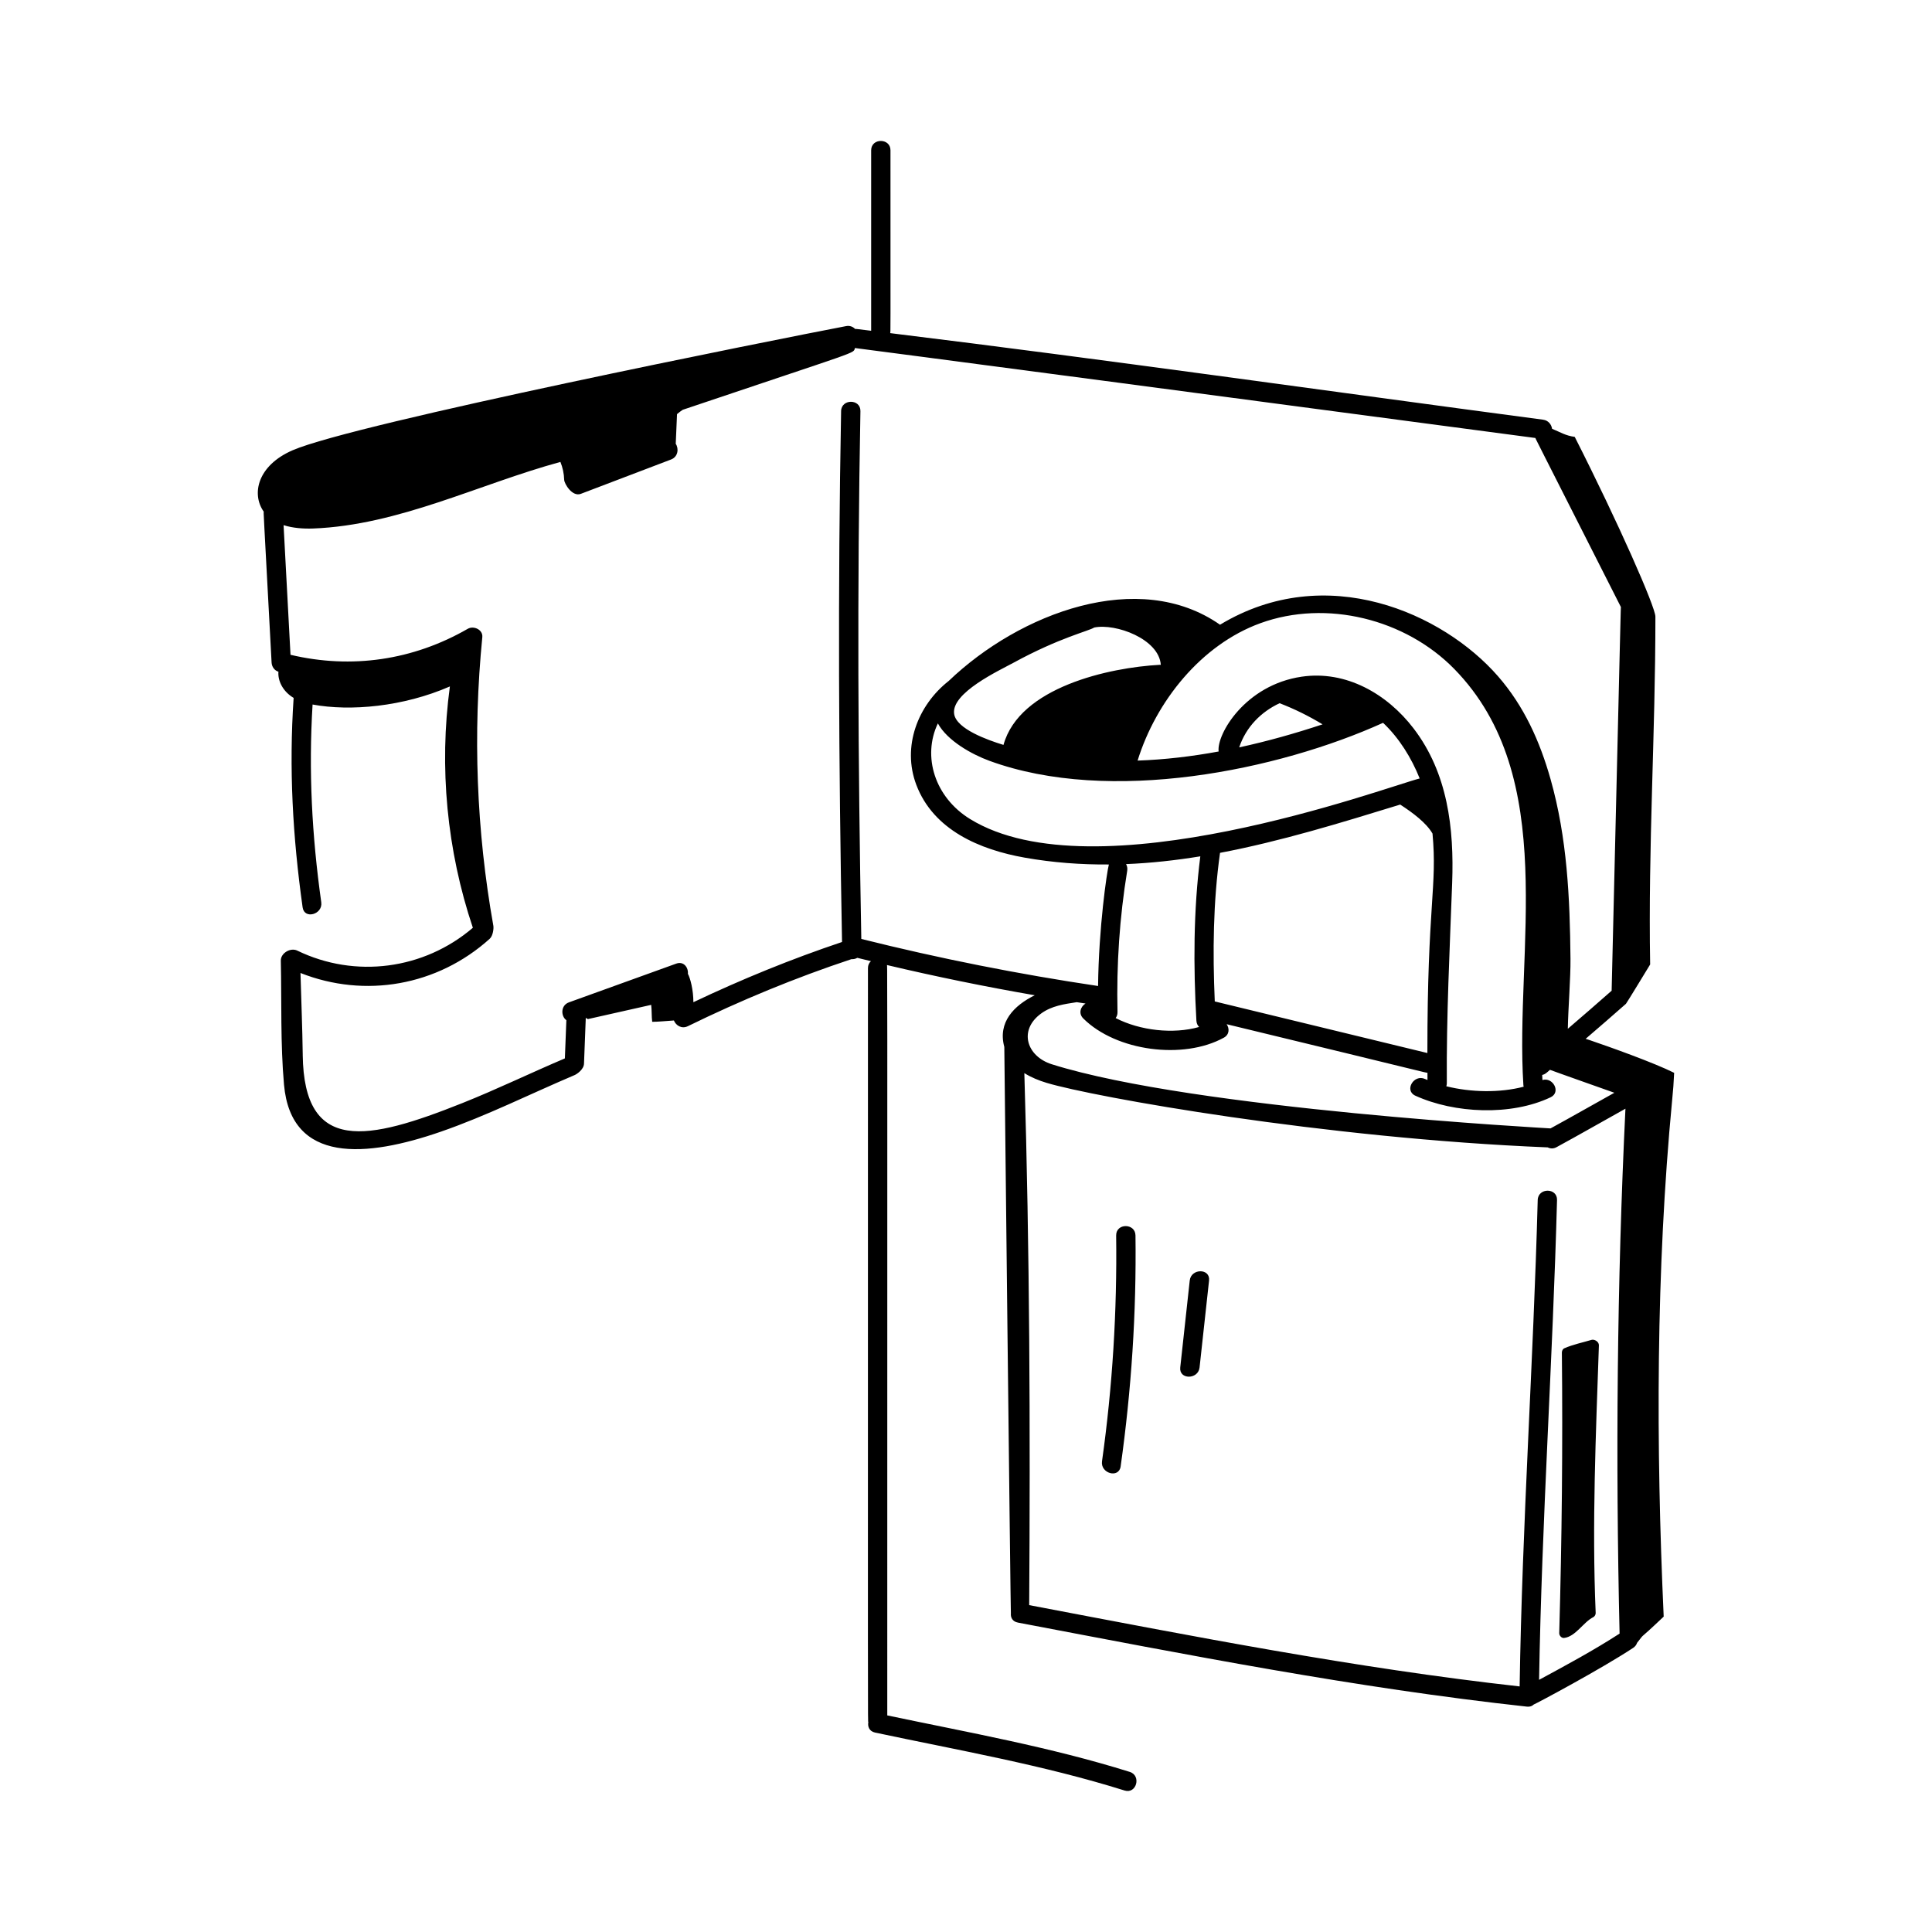 <svg id="Layer_1" enable-background="new 0 0 300 300" height="512" viewBox="0 0 300 300" width="512" xmlns="http://www.w3.org/2000/svg"><g id="Protection"><g><path d="m158.043 251.951c26.255 4.986 52.477 10.155 79.065 13.054.462.05.809-.089 1.047-.327.381-.134 10.403-5.475 15.439-8.794.324-.213.516-.49.611-.786 1.535-1.912-.333.179 4.132-4.072-1.203-26.573-1.212-53.707 1.312-80.188.166-1.744.234-2.5.312-4.25-3.125-1.562-9.938-4-13.25-5.125-.173-.059-.334-.108-.492-.155 2.095-1.802 4.189-3.604 6.258-5.437.1-.089 3.697-6.008 3.758-6.108-.318-18.449.815-35.559.815-54.011 0-1.5-5.746-14.558-12.527-27.915-1.423-.182-2.277-.747-3.515-1.253-.104-.663-.572-1.304-1.402-1.414-33.794-4.482-67.545-9.295-101.383-13.443.078-.317.05 1.517.05-28.391 0-1.93-3-1.934-3 0v28c0 .01.002.018.002.027-2.494-.302-2.21-.289-2.495-.282-.329-.348-.814-.554-1.406-.441-10.569 2.012-76.291 15.111-85.916 19.268-5.466 2.361-6.456 6.79-4.501 9.55-.042.26-.102-1.253 1.215 23.416.035.643.427 1.238 1.062 1.428-.112 1.379.652 3.051 2.361 4.069-.739 10.955-.149 21.525 1.397 32.531.267 1.904 3.158 1.094 2.893-.797-1.461-10.406-1.978-20.389-1.349-30.707 5.858 1.085 14.073.355 21.322-2.807-1.706 12.544-.465 25.474 3.567 37.473-7.576 6.483-18.255 7.916-27.266 3.546-1.056-.512-2.58.392-2.554 1.56.139 6.372-.071 12.93.497 19.274 1.103 12.313 12.777 11.301 24.39 7.271 7.097-2.462 13.837-5.85 20.744-8.781.342-.145 1.412-.863 1.447-1.762.092-2.376.184-4.752.276-7.128.082.068.176.136.331.201 3.274-.736 6.549-1.473 9.824-2.209.111.833.048 1.8.159 2.633 1.076-.01 2.245-.137 3.368-.208.308.765 1.203 1.358 2.166.888 8.233-4.026 16.694-7.523 25.393-10.407.324.02.651-.048.924-.209.705.176 1.411.346 2.117.518-.28.241-.466.603-.466 1.084 0 122.054-.033 116.75.059 117.087-.132.687.157 1.421 1.042 1.61 12.98 2.758 26.065 5.025 38.75 9 1.847.578 2.637-2.317.797-2.893-12.327-3.862-25.03-6.115-37.648-8.771 0-124.79.039-116.153-.083-116.525 7.614 1.801 15.275 3.368 22.981 4.702-3.223 1.593-5.767 4.181-4.725 8.02-.003.102.969 87.864 1.021 87.965-.06.635.253 1.263 1.073 1.419zm82.292-73.785c.389.202.867.237 1.363-.033 3.589-1.951 7.13-3.99 10.7-5.975-1.313 27.148-1.541 54.333-.91 81.505-4.037 2.613-8.272 4.893-12.5 7.181.421-24.853 2.126-49.66 2.787-74.506.051-1.931-2.949-1.93-3 0-.67 25.188-2.417 50.335-2.807 75.53-25.602-2.855-50.866-7.818-76.156-12.625.18-27.539.082-55.082-.753-82.61 1.06.668 2.263 1.152 3.467 1.515 7.308 2.197 43.108 8.611 77.81 10.018zm-70.432-80.724c3.343-.688 10.069 1.777 10.347 5.797-.051-.002-.097-.01-.15-.007-7.858.42-21.806 3.471-24.279 12.437-2.479-.755-7.3-2.478-7.661-4.798-.51-3.278 6.998-6.75 9.232-7.97 7.151-3.903 11.731-4.926 12.511-5.459zm-24.271 14.888c1.481 2.712 5.296 4.815 7.977 5.799 18.739 6.879 44.893 1.479 61.153-5.889 2.504 2.365 4.41 5.452 5.685 8.638-5.529 1.438-50.451 18.195-69.803 6.308-5.492-3.373-7.461-9.729-5.012-14.856zm53.064-3.135c2.289.878 4.52 1.98 6.669 3.281-4.249 1.411-8.571 2.629-12.943 3.577 1.056-3.166 3.396-5.517 6.274-6.858zm-23.663 26.01c.064-.396-.017-.741-.18-1.027 3.869-.157 7.711-.584 11.532-1.207-1.076 8.469-1.087 17.003-.609 25.523.023.417.188.738.422.975-3.999 1.14-9.175.569-12.963-1.387.184-.231.298-.535.29-.919-.167-7.376.316-14.675 1.508-21.959zm13.596 20.298c-.335-7.699-.256-15.434.817-23.073 9.43-1.788 18.733-4.655 27.977-7.496 1.971 1.278 4.059 2.841 5.016 4.503.763 8.227-.81 11.006-.795 34.078-11.009-2.654-22.006-5.358-33.015-8.012zm30.87-42.395c-4.104-5.359-10.479-9.044-17.375-8.032-8.786 1.289-13.231 8.955-12.895 11.617-4.16.764-8.36 1.266-12.583 1.412 2.854-9.21 9.881-17.998 19.066-21.335 10.262-3.729 22.537-.634 30.11 7.11 16.427 16.797 9.382 43.734 10.729 64.617.005.088.023.168.041.248-3.716.973-8.209.881-12.006-.07.045-.146.077-.302.076-.48-.073-10.397.447-20.713.829-31.096.312-8.481-.684-17.057-5.992-23.989zm-172.49 50.697c-.055-4.241-.233-8.479-.35-12.719 10.008 3.959 21.263 2 29.379-5.307.532-.48.639-1.639.572-2.016-2.645-14.837-3.193-29.833-1.716-44.828.115-1.17-1.348-1.819-2.257-1.295-8.492 4.89-18.05 6.279-27.528 4.037-.358-6.71-.717-13.42-1.075-20.13 1.464.466 3.123.576 4.595.52 13.288-.51 25.744-6.891 38.392-10.338.353.88.557 1.8.585 2.777.018.6 1.246 2.689 2.59 2.177 4.667-1.776 9.334-3.553 14.001-5.33 1.107-.421 1.229-1.695.732-2.44.066-1.535.132-3.071.199-4.606.28-.243.575-.469.888-.674 28.114-9.483 26.405-8.658 26.747-9.602.329.094-8.064-1.126 105.657 13.982.083.248-.916-1.753 13.28 26.263-.04.248.042-2.71-1.446 59.562-2.25 1.991-4.526 3.951-6.803 5.91.057-3.243.441-7.853.413-10.859-.09-9.475-.513-18.766-3.09-27.884-1.672-5.914-4.128-11.369-8.167-16-8.534-9.788-26.674-17.957-43.162-7.998-12.616-8.821-31.112-1.816-42.126 8.727-4.818 3.781-7.278 10.202-5.037 16.127 2.668 7.052 9.897 10.085 16.838 11.314 4.393.778 8.746 1.094 13.066 1.062-.313 1.136-1.578 9.828-1.677 18.869-12.372-1.84-24.629-4.274-36.765-7.308-.513-27.325-.65-54.633-.137-81.961.037-1.931-2.963-1.931-3 0-.517 27.485-.375 54.951.145 82.435-7.88 2.643-15.576 5.786-23.083 9.35.001-1.922-.482-3.732-.853-4.411.089-.97-.645-2.001-1.809-1.581-5.554 2.005-11.108 4.01-16.662 6.015-1.324.478-1.252 2.166-.4 2.769-.077 1.978-.153 3.956-.23 5.934-5.333 2.264-10.555 4.799-15.938 6.946-14.666 5.849-24.572 7.956-24.77-7.49zm114.659-6.43c1.648-1.198 3.575-1.454 5.527-1.757.455.07.909.138 1.364.207-.748.463-1.153 1.522-.346 2.324 5.117 5.085 15.521 6.445 21.818 2.985.894-.491.89-1.443.44-2.097 31.901 7.713 30.697 7.501 31.184 7.541.002.375.002.75.004 1.125-.125-.054-.257-.103-.379-.158-1.744-.795-3.27 1.79-1.514 2.59 6.102 2.782 14.893 3.165 21.014.25 1.66-.791.358-3.169-1.27-2.678-.015-.261-.029-.521-.041-.784.452-.097.655-.311 1.21-.801.104.063 9.895 3.525 9.999 3.562-3.306 1.841-6.593 3.718-9.913 5.536-.1-.024-55.203-2.955-77.444-9.962-3.882-1.223-5.228-5.281-1.654-7.88z"/><path d="m242.867 254.342c1.799-.206 2.991-2.458 4.537-3.231.225-.112.382-.4.372-.648-.589-13.856.032-27.712.5-41.562.019-.577-.712-.975-1.137-.848-1.409.42-2.893.719-4.241 1.311-.232.102-.374.408-.372.647.148 14.529.001 29.057-.409 43.581-.011.372.354.795.75.75z"/><path d="m173.316 191.838c.151 11.743-.562 23.441-2.196 35.071-.266 1.888 2.625 2.705 2.893.798 1.673-11.903 2.459-23.85 2.304-35.869-.025-1.929-3.025-1.935-3-0z"/><path d="m186.268 212.338c.491-4.501.983-9.002 1.474-13.503.209-1.917-2.792-1.902-3 0-.491 4.501-.983 9.002-1.474 13.503-.209 1.917 2.792 1.902 3 0z"/></g></g></svg>
